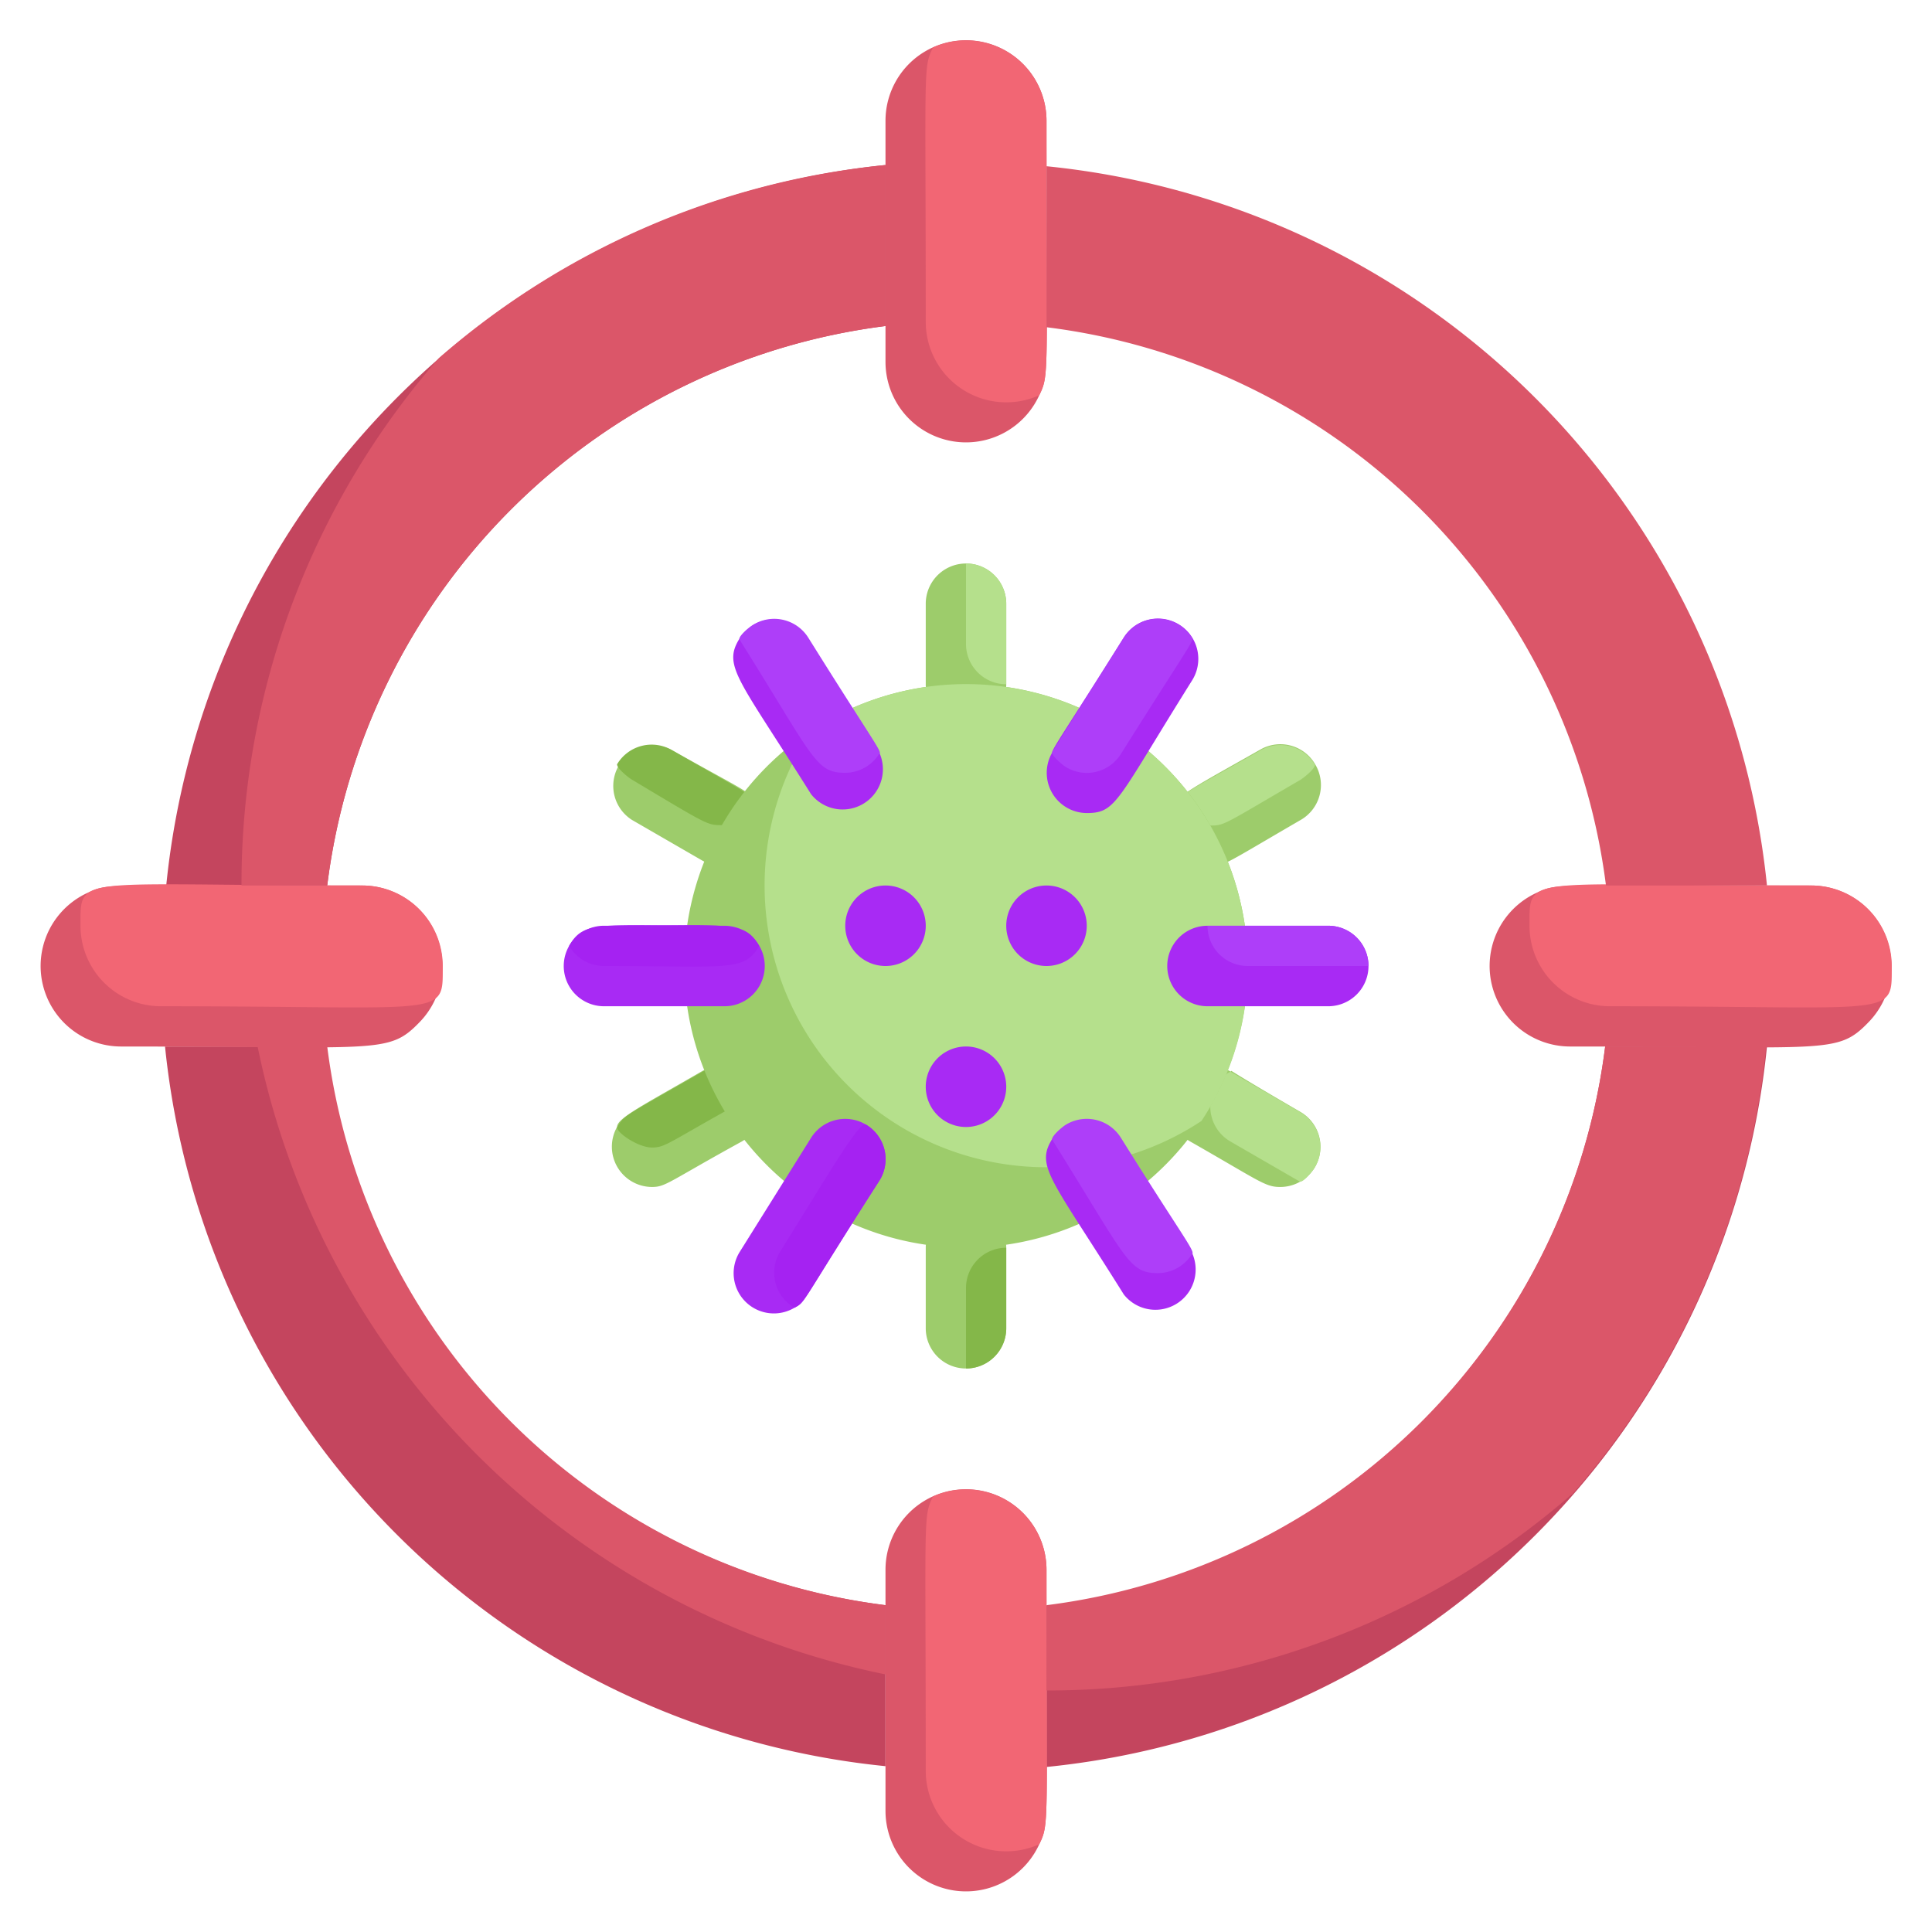 <?xml version="1.0" ?><svg viewBox="0 0 48 48" xmlns="http://www.w3.org/2000/svg"><defs><style>.cls-1{fill:#9dcc6b;}.cls-2{fill:#84b749;}.cls-3{fill:#b5e08c;}.cls-4{fill:#c4455e;}.cls-5{fill:#db5669;}.cls-6{fill:#f26674;}.cls-7{fill:#a82af4;}.cls-8{fill:#a522f2;}.cls-9{fill:#ae3ef9;}</style></defs><title/><g data-name="Target Virus" id="Target_Virus"><path class="cls-1" d="M25,31v2a1,1,0,0,1-2,0V31A1,1,0,0,1,25,31Z"/><path class="cls-2" d="M25,31v2a1,1,0,0,1-1,1V32A1,1,0,0,1,25,31Z"/><path class="cls-1" d="M25,15v2a1,1,0,0,1-2,0V15A1,1,0,0,1,25,15Z"/><path class="cls-3" d="M25,15v2a1,1,0,0,1-1-1V14A1,1,0,0,1,25,15Z"/><path class="cls-1" d="M18.8,21a1,1,0,0,1-1.37.37l-1.73-1a1,1,0,0,1,1-1.73c2,1.12,1.91,1,2.1,1.36A1,1,0,0,1,18.8,21Z"/><path class="cls-2" d="M18.8,20a1,1,0,0,1-.87.5c-.36,0-.34,0-2.23-1.13-.1-.06-.37-.28-.37-.38a1,1,0,0,1,1.37-.35C18.66,19.77,18.61,19.69,18.8,20Z"/><path class="cls-1" d="M32.3,20.38c-1.91,1.11-1.87,1.13-2.23,1.13A1,1,0,0,1,29.2,20c0-.22.64-.54,2.1-1.37a1,1,0,0,1,1.37.35h0A1,1,0,0,1,32.3,20.38Z"/><path class="cls-3" d="M32.67,19c0,.1-.27.32-.37.38-1.91,1.11-1.87,1.13-2.23,1.13s-.87-.36-.87-.5c.2-.33.22-.29,2.1-1.36A1,1,0,0,1,32.67,19Z"/><path class="cls-1" d="M18.43,28.36c-1.82,1-1.89,1.13-2.23,1.13A1,1,0,0,1,15.33,28c0-.22.65-.54,2.1-1.38A1,1,0,0,1,18.8,27h0A1,1,0,0,1,18.43,28.36Z"/><path class="cls-2" d="M18.8,27c0,.1-.27.32-.37.38-1.82,1-1.89,1.13-2.23,1.13s-.87-.36-.87-.5c.19-.32.17-.26,2.1-1.37A1,1,0,0,1,18.8,27Z"/><path class="cls-1" d="M31.8,29.49c-.37,0-.51-.15-2.23-1.13a1,1,0,0,1,1-1.74c.1,0-.37-.22,1.73,1A1,1,0,0,1,31.8,29.49Z"/><path class="cls-3" d="M32.67,29c-.06.1-.27.36-.37.36l-1.73-1A1,1,0,0,1,30.2,27c.06-.1.28-.37.38-.37l1.72,1A1,1,0,0,1,32.67,29Z"/><path class="cls-4" d="M22,39.88v4A20,20,0,0,1,4.1,26h4A16,16,0,0,0,22,39.88Z"/><path class="cls-4" d="M22,4.1v4A16,16,0,0,0,8.13,22h-4A20,20,0,0,1,22,4.1Z"/><path class="cls-4" d="M43.9,26A20,20,0,0,1,26,43.9v-4A16,16,0,0,0,39.88,26Z"/><path class="cls-5" d="M26,3c0,6.4.07,6.3-.18,6.82A2,2,0,0,1,22,9V3a2,2,0,0,1,4,0Z"/><path class="cls-6" d="M26,3c0,6.4.07,6.3-.18,6.82A2,2,0,0,1,23,8c0-6.4-.07-6.3.18-6.82A2,2,0,0,1,26,3Z"/><path class="cls-5" d="M26,39c0,6.4.07,6.3-.18,6.82A2,2,0,0,1,22,45V39a2,2,0,0,1,4,0Z"/><path class="cls-6" d="M26,39c0,6.4.07,6.3-.18,6.82A2,2,0,0,1,23,44c0-6.4-.07-6.3.18-6.82A2,2,0,0,1,26,39Z"/><path class="cls-5" d="M46.41,25.41c-.77.79-1,.59-7.41.59a2,2,0,0,1-.82-3.82c.53-.25.47-.18,6.82-.18A2,2,0,0,1,46.41,25.41Z"/><path class="cls-6" d="M47,24c0,1.3.16,1-7,1a2,2,0,0,1-2-2c0-1.3-.16-1,7-1A2,2,0,0,1,47,24Z"/><path class="cls-5" d="M10.41,25.41c-.77.79-1,.59-7.41.59a2,2,0,0,1-.82-3.82C2.71,21.93,2.65,22,9,22A2,2,0,0,1,10.41,25.41Z"/><path class="cls-6" d="M11,24c0,1.3.16,1-7,1a2,2,0,0,1-2-2c0-1.3-.16-1,7-1A2,2,0,0,1,11,24Z"/><path class="cls-1" d="M31,24a7,7,0,1,1-10.85-5.85A7,7,0,0,1,31,24Z"/><path class="cls-3" d="M31,24a6.92,6.92,0,0,1-1.15,3.85A6.92,6.92,0,0,1,26,29a7,7,0,0,1-5.85-10.85A7,7,0,0,1,31,24Z"/><path class="cls-7" d="M18,25H15a1,1,0,0,1-.86-1.5c.37-.65.75-.5,3.86-.5A1,1,0,0,1,18,25Z"/><path class="cls-8" d="M18.86,23.5c-.37.65-.75.5-3.86.5a1,1,0,0,1-.86-.5A1,1,0,0,1,15,23C18.11,23,18.49,22.85,18.86,23.5Z"/><path class="cls-7" d="M33,25H30a1,1,0,0,1,0-2h3A1,1,0,0,1,33,25Z"/><path class="cls-9" d="M34,24H31a1,1,0,0,1-1-1h3A1,1,0,0,1,34,24Z"/><path class="cls-7" d="M20.15,19.73c-1.8-2.87-2.2-3.18-1.78-3.86a1,1,0,0,1,1.71,0c1.38,2.21,1.78,2.76,1.78,2.86A1,1,0,0,1,20.15,19.73Z"/><path class="cls-9" d="M21.86,18.7a1,1,0,0,1-.86.5c-.74,0-.77-.35-2.62-3.3-.07-.07.24-.32.32-.37a1,1,0,0,1,1.38.31C21.46,18.05,21.86,18.6,21.86,18.7Z"/><path class="cls-7" d="M29.62,16.9c-1.88,3-1.88,3.3-2.62,3.3a1,1,0,0,1-.86-1.5c0-.1.38-.63,1.78-2.86A1,1,0,0,1,29.62,16.9Z"/><path class="cls-9" d="M29.63,15.87c0,.1-.38.63-1.78,2.86a1,1,0,0,1-1.38.32c-.08-.05-.39-.31-.32-.38l1.77-2.83A1,1,0,0,1,29.63,15.87Z"/><path class="cls-7" d="M21.85,29.33c-2,3.12-1.82,3-2.11,3.16a1,1,0,0,1-1.36-1.39l1.77-2.83A1,1,0,1,1,21.85,29.33Z"/><path class="cls-8" d="M21.85,29.33c-2,3.12-1.82,3-2.11,3.16a1,1,0,0,1-.36-1.39c1.28-2.05,2-3.31,2.15-3.15A1,1,0,0,1,21.85,29.33Z"/><path class="cls-7" d="M27.92,32.16c-1.8-2.88-2.2-3.18-1.78-3.86a1,1,0,0,1,1.71,0c1.38,2.21,1.78,2.76,1.78,2.86A1,1,0,0,1,27.92,32.16Z"/><path class="cls-9" d="M29.63,31.13a1,1,0,0,1-.86.5c-.73,0-.77-.34-2.62-3.3-.07-.07.24-.33.32-.38a1,1,0,0,1,1.38.32C29.23,30.48,29.63,31,29.63,31.13Z"/><path class="cls-7" d="M23,23a1,1,0,0,0-2,0A1,1,0,0,0,23,23Z"/><path class="cls-7" d="M25,27a1,1,0,0,0-2,0A1,1,0,0,0,25,27Z"/><path class="cls-7" d="M27,23a1,1,0,0,0-2,0A1,1,0,0,0,27,23Z"/><path class="cls-5" d="M10.9,8.9A19.85,19.85,0,0,1,22,4.1v4A16,16,0,0,0,8.13,22H6A19.86,19.86,0,0,1,10.9,8.9Z"/><path class="cls-5" d="M22,39.88V41.6A20,20,0,0,1,6.4,26H8.13A16,16,0,0,0,22,39.88Z"/><path class="cls-5" d="M39.88,26h4a19.85,19.85,0,0,1-4.8,11.1A19.86,19.86,0,0,1,26,42V39.88A16,16,0,0,0,39.88,26Z"/><path class="cls-5" d="M26,8.13v-4A20,20,0,0,1,43.9,22h-4A16,16,0,0,0,26,8.13Z"/></g></svg>